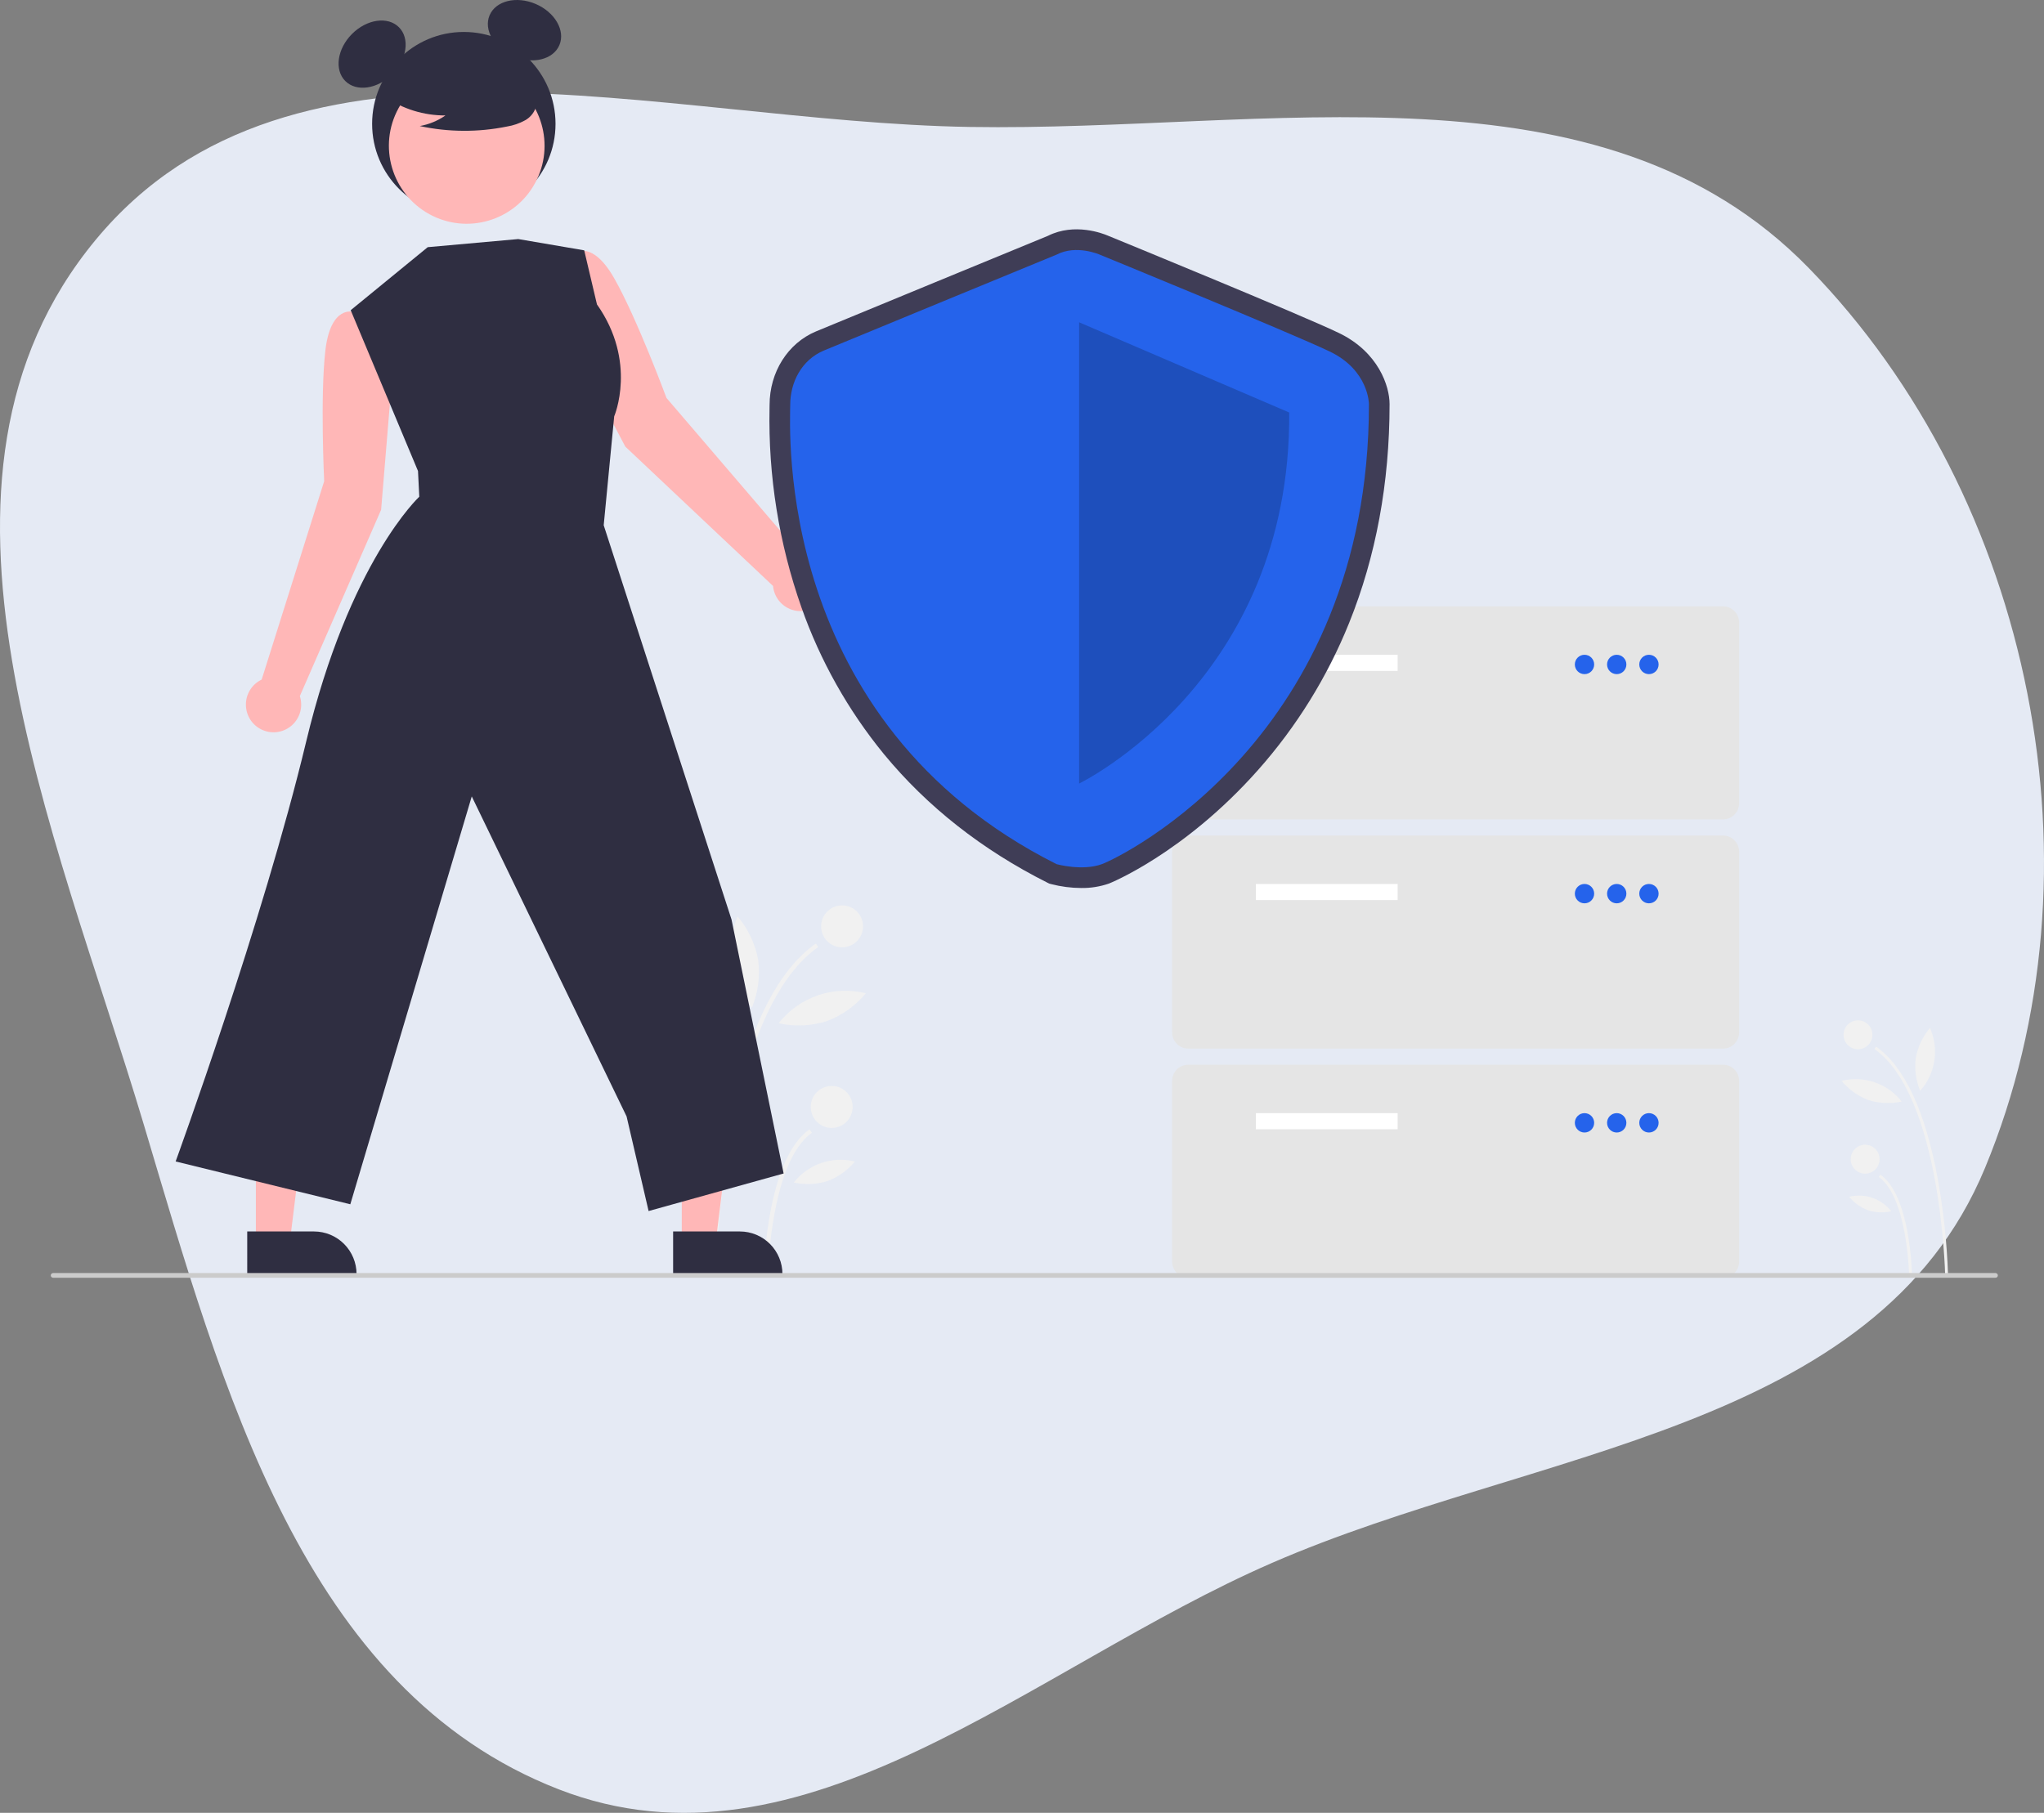 <svg width="443" height="393" viewBox="0 0 443 393" fill="none" xmlns="http://www.w3.org/2000/svg">
<rect x="0" y="0" width="443" height="393" fill="#808080" stroke="none"/>
<path fill-rule="evenodd" clip-rule="evenodd" d="M210.176 27.521C274.83 28.58 346.878 11.802 392.004 58.091C440.691 108.032 456.91 188.8 430.205 253.218C406.479 310.451 332.435 314.088 275.617 338.845C223.497 361.554 174.092 408.494 121.099 387.9C65.577 366.324 48.235 300.907 31.185 243.856C11.892 179.295 -22.241 103.936 20.72 52.012C63.415 0.409 143.19 26.424 210.176 27.521Z" fill="#E5EAF4"/>
<g clip-path="url(#clip0_47_289)">
<path d="M421.576 276.388L422.201 276.376C421.959 269.403 421.217 262.456 419.98 255.589C417.274 240.888 412.774 231.233 406.605 226.892L406.246 227.405C420.656 237.545 421.568 276.001 421.576 276.388Z" fill="#F1F1F1"/>
<path d="M413.752 276.238L414.378 276.226C414.364 275.531 413.973 259.162 407.543 254.638L407.184 255.151C413.354 259.493 413.749 276.071 413.752 276.238Z" fill="#F1F1F1"/>
<path d="M402.686 227.462C404.414 227.462 405.815 226.058 405.815 224.326C405.815 222.594 404.414 221.19 402.686 221.19C400.958 221.19 399.557 222.594 399.557 224.326C399.557 226.058 400.958 227.462 402.686 227.462Z" fill="#F1F1F1"/>
<path d="M404.235 254.431C405.963 254.431 407.364 253.027 407.364 251.295C407.364 249.563 405.963 248.159 404.235 248.159C402.506 248.159 401.105 249.563 401.105 251.295C401.105 253.027 402.506 254.431 404.235 254.431Z" fill="#F1F1F1"/>
<path d="M415.212 229.342C414.898 231.761 415.224 234.22 416.156 236.473C417.785 234.649 418.853 232.391 419.23 229.973C419.608 227.554 419.28 225.077 418.286 222.841C416.711 224.701 415.651 226.943 415.212 229.342Z" fill="#F1F1F1"/>
<path d="M404.982 238.484C407.305 239.215 409.777 239.322 412.154 238.795C410.645 236.869 408.613 235.422 406.302 234.628C403.992 233.834 401.501 233.726 399.131 234.318C400.684 236.196 402.702 237.633 404.982 238.484Z" fill="#F1F1F1"/>
<path d="M404.867 262.368C406.495 262.88 408.228 262.955 409.894 262.585C408.836 261.236 407.412 260.222 405.792 259.665C404.173 259.108 402.427 259.033 400.766 259.447C401.854 260.764 403.268 261.771 404.867 262.368Z" fill="#F1F1F1"/>
<path d="M155.086 276.388L154.178 276.37C154.529 266.249 155.607 256.165 157.402 246.199C161.33 224.86 167.861 210.846 176.815 204.546L177.336 205.291C156.421 220.008 155.097 275.826 155.086 276.388Z" fill="#F1F1F1"/>
<path d="M166.44 276.17L165.531 276.153C165.551 275.145 166.118 251.385 175.452 244.818L175.973 245.563C167.017 251.865 166.444 275.928 166.44 276.17Z" fill="#F1F1F1"/>
<path d="M182.505 205.374C185.013 205.374 187.046 203.336 187.046 200.822C187.046 198.308 185.013 196.271 182.505 196.271C179.996 196.271 177.963 198.308 177.963 200.822C177.963 203.336 179.996 205.374 182.505 205.374Z" fill="#F1F1F1"/>
<path d="M180.255 244.518C182.763 244.518 184.796 242.48 184.796 239.966C184.796 237.452 182.763 235.415 180.255 235.415C177.746 235.415 175.713 237.452 175.713 239.966C175.713 242.48 177.746 244.518 180.255 244.518Z" fill="#F1F1F1"/>
<path d="M164.324 208.102C164.779 211.613 164.306 215.183 162.953 218.453C160.589 215.805 159.039 212.528 158.491 209.018C157.942 205.507 158.419 201.913 159.862 198.667C162.148 201.366 163.687 204.62 164.324 208.102Z" fill="#F1F1F1"/>
<path d="M179.169 221.372C175.798 222.433 172.209 222.588 168.76 221.823C170.95 219.028 173.899 216.928 177.253 215.775C180.607 214.622 184.222 214.466 187.662 215.325C185.408 218.051 182.479 220.136 179.169 221.372Z" fill="#F1F1F1"/>
<path d="M179.337 256.038C176.974 256.781 174.459 256.89 172.041 256.353C173.576 254.395 175.643 252.923 177.994 252.115C180.345 251.307 182.879 251.197 185.29 251.799C183.71 253.71 181.657 255.172 179.337 256.038Z" fill="#F1F1F1"/>
<path d="M84.915 82.554L82.73 69.156L76.559 67.61C76.559 67.61 71.662 66.098 70.518 75.984C69.373 85.87 70.26 104.327 70.26 104.327L56.713 147.321C55.673 147.817 54.797 148.602 54.191 149.583C53.584 150.565 53.273 151.7 53.294 152.854C53.315 154.008 53.667 155.132 54.309 156.091C54.951 157.049 55.854 157.802 56.912 158.259C57.969 158.716 59.136 158.858 60.272 158.668C61.408 158.478 62.465 157.964 63.317 157.187C64.169 156.41 64.78 155.404 65.076 154.289C65.372 153.173 65.341 151.996 64.987 150.898L82.601 110.511L84.915 82.554Z" fill="#FFB7B7"/>
<path d="M122.439 72.01L119.199 58.828L124.268 54.978C124.268 54.978 128.18 51.66 133.106 60.302C138.032 68.943 144.447 86.268 144.447 86.268L173.75 120.478C174.901 120.525 176.014 120.902 176.956 121.566C177.898 122.23 178.63 123.152 179.063 124.222C179.495 125.291 179.612 126.463 179.397 127.597C179.182 128.732 178.646 129.78 177.853 130.616C177.059 131.453 176.042 132.042 174.923 132.315C173.803 132.587 172.63 132.53 171.542 132.151C170.454 131.772 169.498 131.086 168.789 130.177C168.08 129.268 167.647 128.173 167.542 127.023L135.519 96.811L122.439 72.01Z" fill="#FFB7B7"/>
<path d="M147.761 269.367L155.11 269.367L158.606 240.961L147.76 240.962L147.761 269.367Z" fill="#FFB7B7"/>
<path d="M145.887 266.963L160.358 266.962H160.359C162.805 266.963 165.15 267.936 166.88 269.67C168.609 271.403 169.581 273.754 169.581 276.205V276.505L145.887 276.506L145.887 266.963Z" fill="#2F2E41"/>
<path d="M55.457 269.367L62.805 269.367L66.301 240.961L55.455 240.962L55.457 269.367Z" fill="#FFB7B7"/>
<path d="M53.582 266.963L68.054 266.962H68.054C70.5 266.963 72.846 267.936 74.575 269.67C76.305 271.403 77.276 273.754 77.276 276.205V276.505L53.583 276.506L53.582 266.963Z" fill="#2F2E41"/>
<path d="M100.525 46.764C111.502 46.764 120.4 37.846 120.4 26.846C120.4 15.845 111.502 6.927 100.525 6.927C89.549 6.927 80.65 15.845 80.65 26.846C80.65 37.846 89.549 46.764 100.525 46.764Z" fill="#2F2E41"/>
<path d="M85.011 16.106C88.222 12.887 88.873 8.321 86.465 5.907C84.056 3.493 79.5 4.145 76.288 7.364C73.076 10.583 72.425 15.149 74.834 17.563C77.243 19.977 81.799 19.325 85.011 16.106Z" fill="#2F2E41"/>
<path d="M121.238 9.781C122.576 6.641 120.275 2.647 116.098 0.859C111.921 -0.929 107.451 0.166 106.112 3.306C104.774 6.445 107.075 10.44 111.252 12.228C115.429 14.016 119.9 12.921 121.238 9.781Z" fill="#2F2E41"/>
<path d="M115.955 39.709C120.424 31.517 117.419 21.246 109.245 16.768C101.071 12.29 90.823 15.3 86.354 23.492C81.886 31.684 84.89 41.955 93.064 46.434C101.238 50.912 111.487 47.901 115.955 39.709Z" fill="#FFB7B7"/>
<path d="M83.432 20.968C87.286 23.63 91.861 25.047 96.542 25.028C94.873 26.189 92.971 26.973 90.97 27.326C97.194 28.664 103.627 28.7 109.866 27.432C111.252 27.209 112.591 26.749 113.821 26.071C114.435 25.727 114.969 25.259 115.39 24.695C115.81 24.131 116.108 23.485 116.263 22.798C116.677 20.425 114.832 18.268 112.914 16.815C109.978 14.624 106.592 13.114 103.003 12.395C99.413 11.677 95.708 11.766 92.157 12.658C89.839 13.259 87.516 14.274 86.01 16.14C84.504 18.006 84.058 20.883 85.493 22.805L83.432 20.968Z" fill="#2F2E41"/>
<path d="M92.701 53.583L76.007 67.247L90.594 102.105L90.872 107.682C90.872 107.682 75.729 121.674 66.36 160.762C56.99 199.849 38.066 251.787 38.066 251.787L75.924 261.068L102.246 172.649L135.8 242.017L140.573 262.534L169.837 254.392L158.543 199.332L130.842 113.865L133.117 90.254C133.117 90.254 138.186 78.469 129.38 65.991L126.618 54.267L112.32 51.825L92.701 53.583Z" fill="#2F2E41"/>
<path d="M373.436 177.633H257.528C256.603 177.632 255.715 177.263 255.061 176.607C254.406 175.951 254.038 175.062 254.037 174.134V134.947C254.038 134.019 254.406 133.13 255.061 132.474C255.715 131.818 256.603 131.449 257.528 131.448H373.436C374.362 131.449 375.249 131.818 375.903 132.474C376.558 133.13 376.926 134.019 376.927 134.947V174.134C376.926 175.062 376.558 175.951 375.903 176.607C375.249 177.263 374.362 177.632 373.436 177.633Z" fill="#E5E5E5"/>
<path d="M302.914 141.945H272.191V145.444H302.914V141.945Z" fill="white"/>
<path d="M343.413 146.143C344.57 146.143 345.508 145.204 345.508 144.044C345.508 142.885 344.57 141.945 343.413 141.945C342.256 141.945 341.318 142.885 341.318 144.044C341.318 145.204 342.256 146.143 343.413 146.143Z" fill="#2563EB"/>
<path d="M350.396 146.143C351.552 146.143 352.49 145.204 352.49 144.044C352.49 142.885 351.552 141.945 350.396 141.945C349.239 141.945 348.301 142.885 348.301 144.044C348.301 145.204 349.239 146.143 350.396 146.143Z" fill="#2563EB"/>
<path d="M357.378 146.143C358.535 146.143 359.473 145.204 359.473 144.044C359.473 142.885 358.535 141.945 357.378 141.945C356.221 141.945 355.283 142.885 355.283 144.044C355.283 145.204 356.221 146.143 357.378 146.143Z" fill="#2563EB"/>
<path d="M373.436 227.317H257.528C256.603 227.315 255.715 226.947 255.061 226.291C254.406 225.635 254.038 224.745 254.037 223.818V184.631C254.038 183.703 254.406 182.814 255.061 182.158C255.715 181.502 256.603 181.133 257.528 181.132H373.436C374.362 181.133 375.249 181.502 375.903 182.158C376.558 182.814 376.926 183.703 376.927 184.631V223.818C376.926 224.745 376.558 225.635 375.903 226.291C375.249 226.947 374.362 227.316 373.436 227.317Z" fill="#E5E5E5"/>
<path d="M302.914 191.628H272.191V195.127H302.914V191.628Z" fill="white"/>
<path d="M343.413 195.827C344.57 195.827 345.508 194.887 345.508 193.728C345.508 192.568 344.57 191.628 343.413 191.628C342.256 191.628 341.318 192.568 341.318 193.728C341.318 194.887 342.256 195.827 343.413 195.827Z" fill="#2563EB"/>
<path d="M350.396 195.827C351.552 195.827 352.49 194.887 352.49 193.728C352.49 192.568 351.552 191.628 350.396 191.628C349.239 191.628 348.301 192.568 348.301 193.728C348.301 194.887 349.239 195.827 350.396 195.827Z" fill="#2563EB"/>
<path d="M357.378 195.827C358.535 195.827 359.473 194.887 359.473 193.728C359.473 192.568 358.535 191.628 357.378 191.628C356.221 191.628 355.283 192.568 355.283 193.728C355.283 194.887 356.221 195.827 357.378 195.827Z" fill="#2563EB"/>
<path d="M373.436 277H257.528C256.603 276.999 255.715 276.63 255.061 275.974C254.406 275.318 254.038 274.429 254.037 273.501V234.314C254.038 233.387 254.406 232.497 255.061 231.841C255.715 231.185 256.603 230.817 257.528 230.815H373.436C374.362 230.816 375.249 231.185 375.903 231.841C376.558 232.497 376.926 233.387 376.927 234.314V273.501C376.926 274.429 376.558 275.318 375.903 275.974C375.249 276.63 374.362 276.999 373.436 277Z" fill="#E5E5E5"/>
<path d="M302.914 241.312H272.191V244.811H302.914V241.312Z" fill="white"/>
<path d="M343.413 245.511C344.57 245.511 345.508 244.571 345.508 243.411C345.508 242.252 344.57 241.312 343.413 241.312C342.256 241.312 341.318 242.252 341.318 243.411C341.318 244.571 342.256 245.511 343.413 245.511Z" fill="#2563EB"/>
<path d="M350.396 245.511C351.552 245.511 352.49 244.571 352.49 243.411C352.49 242.252 351.552 241.312 350.396 241.312C349.239 241.312 348.301 242.252 348.301 243.411C348.301 244.571 349.239 245.511 350.396 245.511Z" fill="#2563EB"/>
<path d="M357.378 245.511C358.535 245.511 359.473 244.571 359.473 243.411C359.473 242.252 358.535 241.312 357.378 241.312C356.221 241.312 355.283 242.252 355.283 243.411C355.283 244.571 356.221 245.511 357.378 245.511Z" fill="#2563EB"/>
<path d="M234.348 192.505C232.141 192.497 229.943 192.212 227.806 191.656L227.385 191.54L226.994 191.344C212.869 184.246 200.952 174.871 191.575 163.479C183.813 153.994 177.761 143.224 173.692 131.655C168.826 117.803 166.485 103.187 166.781 88.505C166.787 88.197 166.792 87.959 166.792 87.795C166.792 80.658 170.745 74.396 176.862 71.841C181.545 69.886 224.056 52.386 227.128 51.122C232.912 48.217 239.084 50.642 240.071 51.066C242.286 51.973 281.586 68.082 290.078 72.135C298.831 76.312 301.166 83.816 301.166 87.591C301.166 104.683 298.212 120.657 292.387 135.069C287.683 146.734 281.015 157.503 272.674 166.908C256.582 185.057 240.486 191.491 240.33 191.547C238.406 192.211 236.382 192.535 234.348 192.505ZM230.563 183.108C231.958 183.421 235.171 183.891 237.265 183.126C239.926 182.154 253.398 175.152 265.988 160.953C283.382 141.335 292.209 116.674 292.221 87.654C292.19 87.067 291.774 82.873 286.233 80.229C277.905 76.255 237.056 59.515 236.645 59.346L236.532 59.298C235.676 58.939 232.951 58.182 231.074 59.168L230.698 59.344C230.242 59.531 185.116 78.106 180.303 80.116C176.936 81.522 175.737 85.004 175.737 87.795C175.737 87.999 175.731 88.296 175.724 88.679C175.339 108.535 179.924 157.396 230.563 183.108Z" fill="#3F3D56"/>
<path d="M228.998 55.198C228.998 55.198 183.462 73.941 178.583 75.979C173.704 78.016 171.264 82.906 171.264 87.795C171.264 92.685 167.605 156.488 228.998 187.337C228.998 187.337 234.57 188.882 238.798 187.337C243.025 185.792 296.694 159.714 296.694 87.591C296.694 87.591 296.694 80.257 288.156 76.182C279.617 72.108 238.337 55.198 238.337 55.198C238.337 55.198 233.267 52.957 228.998 55.198Z" fill="#2563EB"/>
<path opacity="0.2" d="M233.877 69.867V169.857C233.877 169.857 279.82 147.693 279.414 89.425L233.877 69.867Z" fill="black"/>
<path d="M432.489 277H11.511C11.375 277 11.245 276.946 11.15 276.85C11.054 276.754 11 276.624 11 276.488C11 276.352 11.054 276.222 11.15 276.126C11.245 276.03 11.375 275.976 11.511 275.976H432.489C432.625 275.976 432.755 276.03 432.85 276.126C432.946 276.222 433 276.352 433 276.488C433 276.624 432.946 276.754 432.85 276.85C432.755 276.946 432.625 277 432.489 277Z" fill="#CBCBCB"/>
</g>
<defs>
<clipPath id="clip0_47_289">
<rect width="422" height="277" fill="white" transform="translate(11)"/>
</clipPath>
</defs>
</svg>

